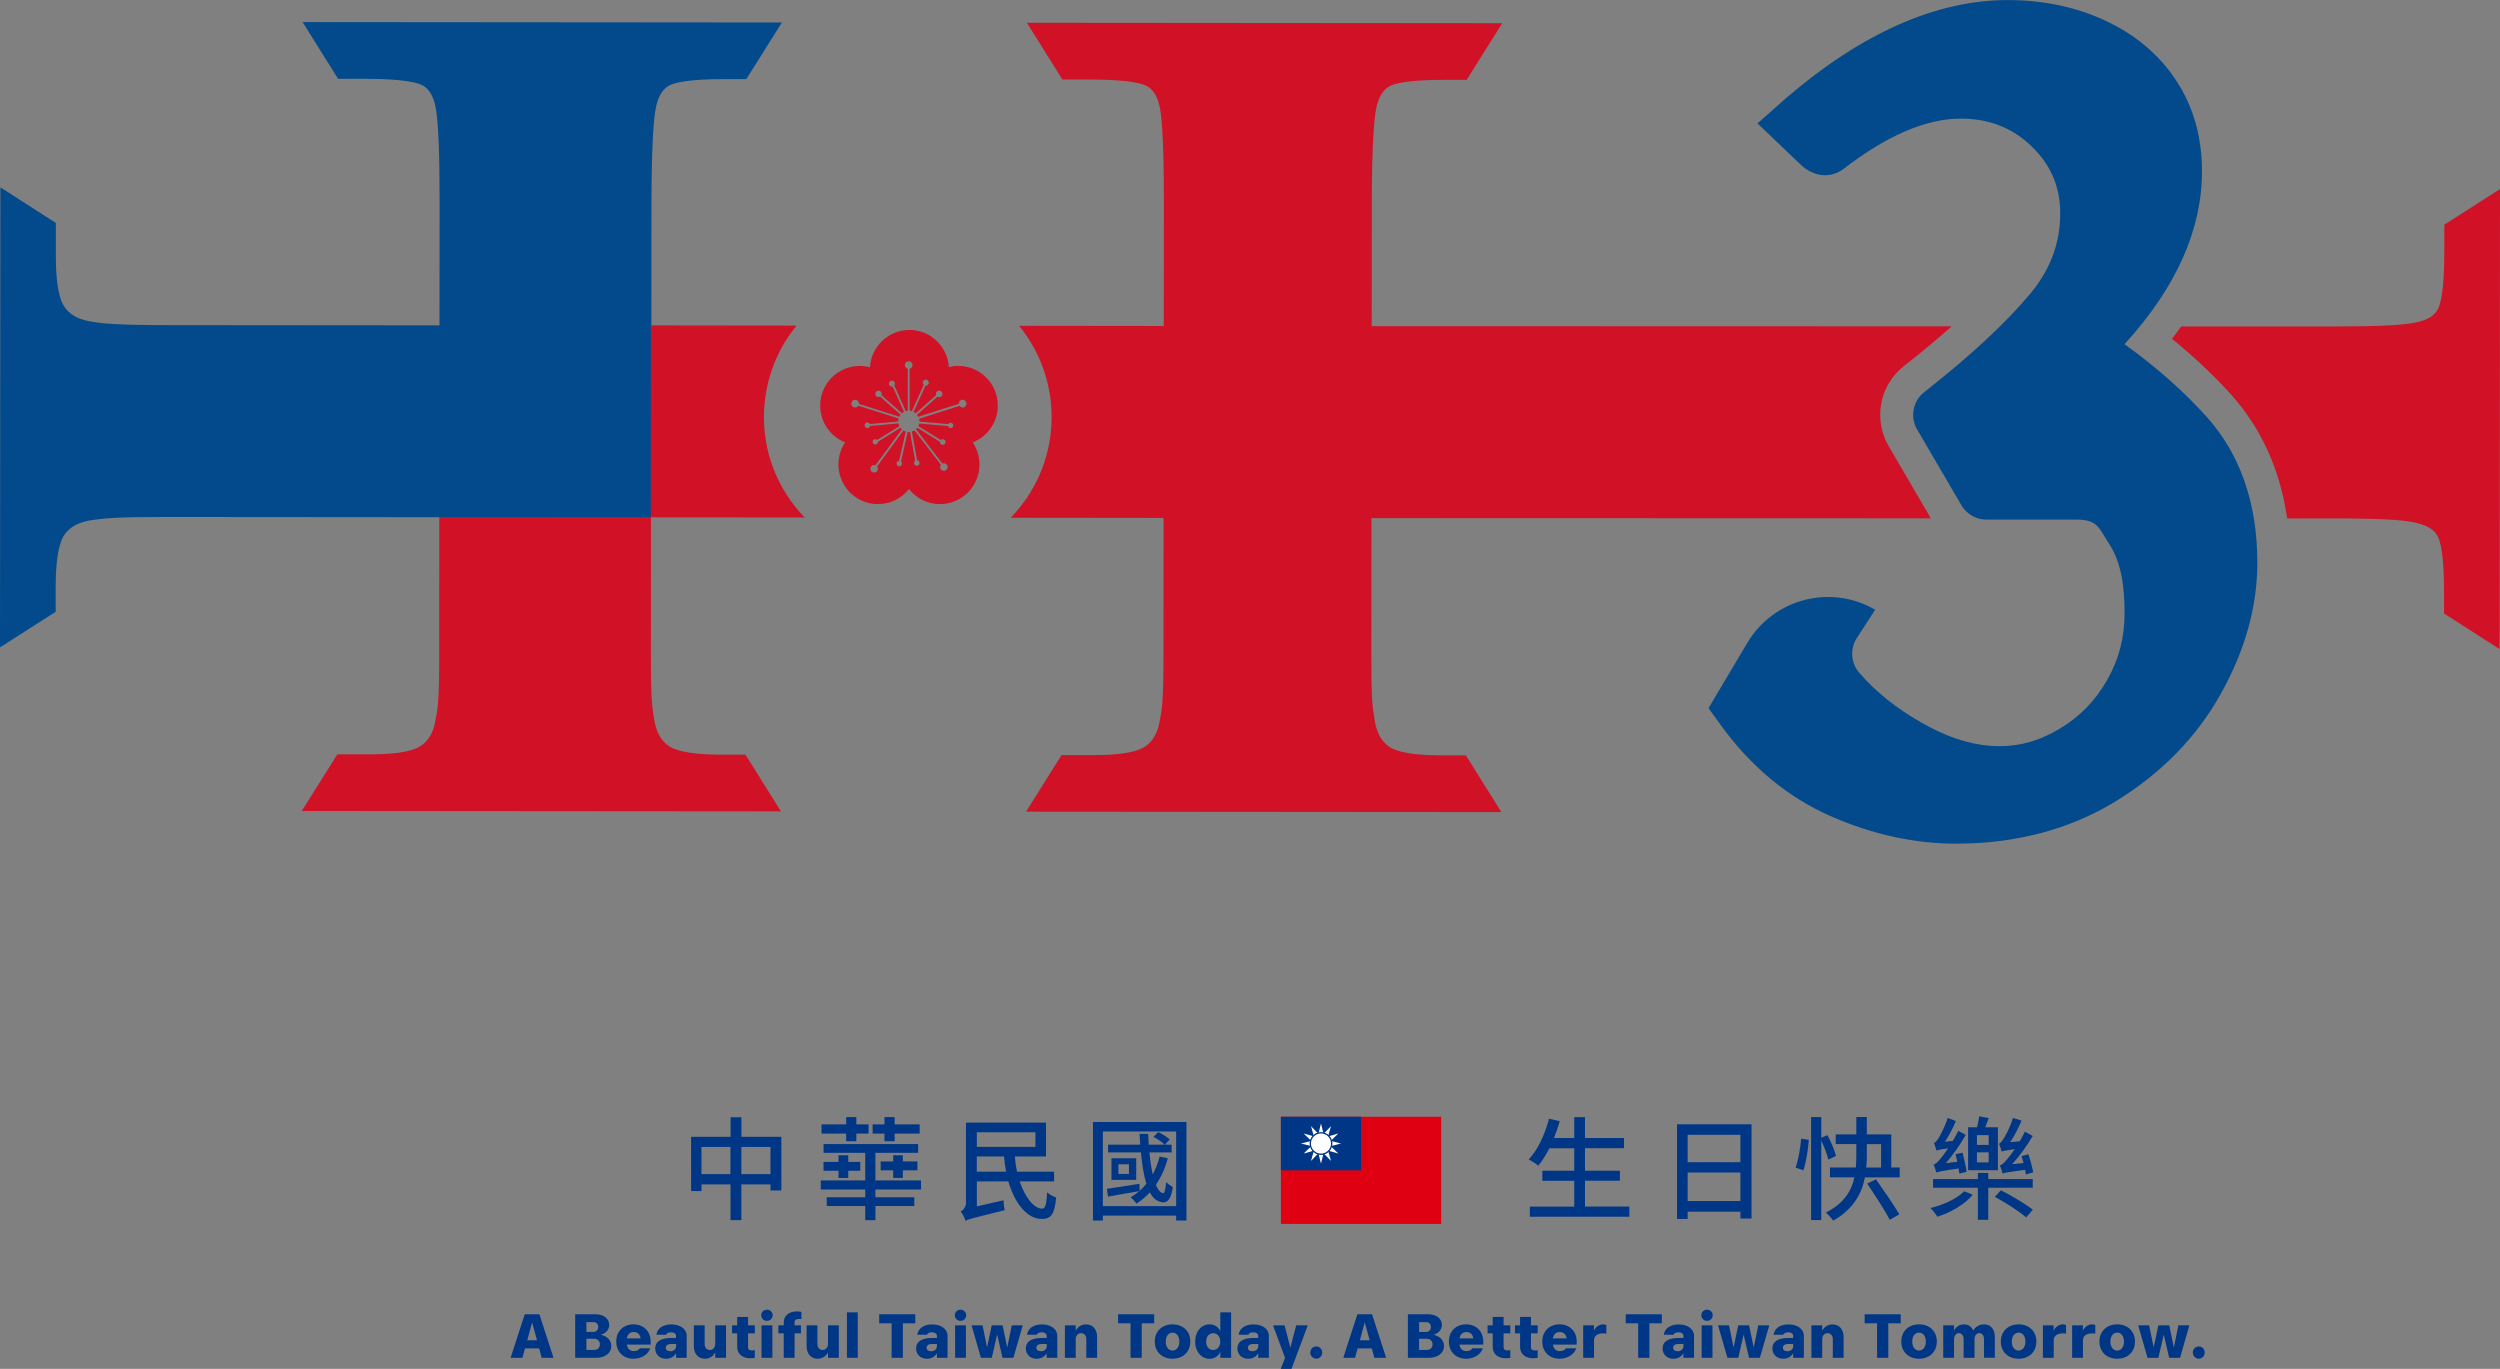 <svg width="652" height="357" viewBox="0 0 652 357" fill="none" xmlns="http://www.w3.org/2000/svg">
<rect x="0" y="0" width="652" height="357" fill="#808080" stroke="none"/>
<g clip-path="url(#clip0_1_14527)">
<path d="M136.885 342.762H140.675L144.358 354.113H141.281L140.614 351.666H136.915L136.248 354.113H133.171L136.855 342.762H136.885ZM140.053 349.539L138.78 344.859L137.506 349.539H140.053Z" fill="#003686"/>
<path d="M150.013 342.762H155.303C157.425 342.762 158.881 343.886 158.881 345.528C158.881 346.774 158.032 347.716 156.698 348.111C158.365 348.46 159.426 349.569 159.426 351.043C159.426 352.867 157.819 354.113 155.485 354.113H150.013V342.762ZM154.742 347.366C155.5 347.366 156.016 346.849 156.016 346.09C156.016 345.33 155.53 344.813 154.818 344.813H152.938V347.366H154.742ZM155 352.062C155.864 352.062 156.455 351.469 156.455 350.603C156.455 349.737 155.834 349.144 154.939 349.144H152.938V352.062H155Z" fill="#003686"/>
<path d="M160.715 349.873C160.715 347.214 162.549 345.391 165.202 345.391C167.855 345.391 169.689 347.214 169.689 349.873V350.664H163.474C163.656 351.818 164.323 352.365 165.308 352.365C166.02 352.365 166.642 352.077 166.854 351.636H169.568C169.052 353.247 167.279 354.356 165.202 354.356C162.549 354.356 160.715 352.533 160.715 349.873ZM167.082 349.053C166.884 347.928 166.233 347.397 165.278 347.397C164.323 347.397 163.671 347.928 163.474 349.053H167.082Z" fill="#003686"/>
<path d="M174.979 347.473C174.252 347.473 173.842 347.761 173.736 348.096H171.19C171.417 346.546 172.766 345.406 175.101 345.406C177.435 345.406 179.087 346.622 179.087 348.399V354.113H176.313V352.928C175.798 353.824 174.873 354.356 173.706 354.356C172.054 354.356 170.886 353.262 170.886 351.682C170.886 349.782 172.539 348.946 174.964 348.946H176.313V348.384C176.313 347.837 175.798 347.457 174.979 347.457V347.473ZM174.782 352.411C175.661 352.411 176.328 351.879 176.328 351.089V350.512H174.979C174.176 350.512 173.63 350.891 173.63 351.484C173.63 352.031 174.07 352.396 174.797 352.396L174.782 352.411Z" fill="#003686"/>
<path d="M180.952 351.074V345.649H183.771V350.572C183.771 351.454 184.347 352.077 185.136 352.077C185.969 352.077 186.53 351.408 186.53 350.451V345.649H189.35V354.113H186.53V352.7C186.015 353.733 185.014 354.356 183.817 354.356C182.043 354.356 180.952 353.004 180.952 351.074Z" fill="#003686"/>
<path d="M192.26 351.363V347.731H190.926V345.649H192.26V343.461H195.095V345.649H196.854V347.731H195.095V351.363C195.095 351.94 195.429 352.198 196.247 352.198C196.323 352.198 196.459 352.198 196.854 352.138V354.113C196.444 354.204 195.974 354.234 195.641 354.234C193.61 354.234 192.276 353.064 192.276 351.363H192.26Z" fill="#003686"/>
<path d="M200.022 341.562C200.856 341.562 201.507 342.2 201.507 343.02C201.507 343.841 200.856 344.479 200.022 344.479C199.188 344.479 198.536 343.841 198.536 343.02C198.536 342.2 199.188 341.562 200.022 341.562ZM198.612 345.649H201.432V354.113H198.612V345.649Z" fill="#003686"/>
<path d="M207.798 342.017C208.162 342.017 208.587 342.048 208.996 342.139V344.023C208.799 343.978 208.571 343.962 208.42 343.962C207.556 343.962 207.222 344.312 207.222 344.889V345.649H208.89V347.731H207.222V354.113H204.403V347.731H202.993V345.649H204.403V344.889C204.403 343.187 205.706 342.017 207.783 342.017H207.798Z" fill="#003686"/>
<path d="M210.36 351.074V345.649H213.18V350.572C213.18 351.454 213.756 352.077 214.544 352.077C215.378 352.077 215.939 351.408 215.939 350.451V345.649H218.758V354.113H215.939V352.7C215.423 353.733 214.423 354.356 213.225 354.356C211.452 354.356 210.36 353.004 210.36 351.074Z" fill="#003686"/>
<path d="M220.88 342.26H223.7V354.113H220.88V342.26Z" fill="#003686"/>
<path d="M232.538 345.117H229.294V342.762H238.707V345.117H235.463V354.113H232.538V345.117Z" fill="#003686"/>
<path d="M243.013 347.473C242.285 347.473 241.876 347.761 241.77 348.096H239.223C239.45 346.546 240.799 345.406 243.134 345.406C245.468 345.406 247.121 346.622 247.121 348.399V354.113H244.347V352.928C243.831 353.824 242.906 354.356 241.739 354.356C240.087 354.356 238.92 353.262 238.92 351.682C238.92 349.782 240.572 348.946 242.997 348.946H244.347V348.384C244.347 347.837 243.831 347.457 243.013 347.457V347.473ZM242.8 352.411C243.68 352.411 244.347 351.879 244.347 351.089V350.512H242.997C242.194 350.512 241.648 350.891 241.648 351.484C241.648 352.031 242.088 352.396 242.815 352.396L242.8 352.411Z" fill="#003686"/>
<path d="M250.501 341.562C251.335 341.562 251.987 342.2 251.987 343.02C251.987 343.841 251.335 344.479 250.501 344.479C249.667 344.479 249.015 343.841 249.015 343.02C249.015 342.2 249.667 341.562 250.501 341.562ZM249.091 345.649H251.911V354.113H249.091V345.649Z" fill="#003686"/>
<path d="M253.381 345.649H256.246L257.429 351.408L258.641 345.649H261.476L262.689 351.439L263.871 345.649H266.736L264.296 354.113H261.461L260.051 348.05L258.657 354.113H255.822L253.381 345.649Z" fill="#003686"/>
<path d="M271.633 347.473C270.905 347.473 270.496 347.761 270.39 348.096H267.843C268.07 346.546 269.419 345.406 271.754 345.406C274.088 345.406 275.741 346.622 275.741 348.399V354.113H272.967V352.928C272.451 353.824 271.526 354.356 270.359 354.356C268.707 354.356 267.54 353.262 267.54 351.682C267.54 349.782 269.192 348.946 271.617 348.946H272.967V348.384C272.967 347.837 272.451 347.457 271.633 347.457V347.473ZM271.436 352.411C272.315 352.411 272.982 351.879 272.982 351.089V350.512H271.633C270.829 350.512 270.283 350.891 270.283 351.484C270.283 352.031 270.723 352.396 271.451 352.396L271.436 352.411Z" fill="#003686"/>
<path d="M281.941 347.685C281.107 347.685 280.546 348.354 280.546 349.311V354.113H277.726V345.649H280.546V347.062C281.061 346.029 282.062 345.406 283.259 345.406C285.033 345.406 286.124 346.758 286.124 348.688V354.113H283.305V349.19C283.305 348.308 282.729 347.685 281.941 347.685Z" fill="#003686"/>
<path d="M294.841 345.117H291.597V342.762H301.01V345.117H297.766V354.113H294.841V345.117Z" fill="#003686"/>
<path d="M301.162 349.873C301.162 347.214 303.057 345.391 305.801 345.391C308.544 345.391 310.439 347.214 310.439 349.873C310.439 352.533 308.544 354.356 305.801 354.356C303.057 354.356 301.162 352.533 301.162 349.873ZM305.801 352.229C306.847 352.229 307.574 351.271 307.574 349.889C307.574 348.506 306.862 347.548 305.801 347.548C304.74 347.548 304.027 348.506 304.027 349.889C304.027 351.271 304.74 352.229 305.801 352.229Z" fill="#003686"/>
<path d="M311.698 349.873C311.698 347.214 313.35 345.391 315.472 345.391C316.745 345.391 317.7 346.044 318.261 347.153V342.26H321.081V354.113H318.261V352.609C317.7 353.703 316.745 354.371 315.472 354.371C313.35 354.371 311.698 352.548 311.698 349.889V349.873ZM316.397 352.077C317.488 352.077 318.246 351.18 318.246 349.889C318.246 348.597 317.488 347.7 316.397 347.7C315.305 347.7 314.563 348.597 314.563 349.889C314.563 351.18 315.305 352.077 316.397 352.077Z" fill="#003686"/>
<path d="M326.811 347.473C326.083 347.473 325.674 347.761 325.568 348.096H323.021C323.249 346.546 324.598 345.406 326.932 345.406C329.267 345.406 330.919 346.622 330.919 348.399V354.113H328.145V352.928C327.63 353.824 326.705 354.356 325.538 354.356C323.885 354.356 322.718 353.262 322.718 351.682C322.718 349.782 324.37 348.946 326.796 348.946H328.145V348.384C328.145 347.837 327.63 347.457 326.811 347.457V347.473ZM326.599 352.411C327.478 352.411 328.145 351.879 328.145 351.089V350.512H326.796C325.992 350.512 325.447 350.891 325.447 351.484C325.447 352.031 325.886 352.396 326.614 352.396L326.599 352.411Z" fill="#003686"/>
<path d="M335.148 354.128L331.995 345.649H335.012L336.528 351.484L338.044 345.649H341.06L336.831 357H334.011L335.148 354.128Z" fill="#003686"/>
<path d="M341.727 352.745C341.727 351.849 342.409 351.15 343.289 351.15C344.168 351.15 344.835 351.849 344.835 352.745C344.835 353.642 344.168 354.341 343.289 354.341C342.409 354.341 341.727 353.642 341.727 352.745Z" fill="#003686"/>
<path d="M354.036 342.762H357.826L361.51 354.113H358.432L357.765 351.666H354.067L353.4 354.113H350.322L354.006 342.762H354.036ZM357.205 349.539L355.931 344.859L354.658 349.539H357.205Z" fill="#003686"/>
<path d="M367.179 342.762H372.47C374.592 342.762 376.047 343.886 376.047 345.528C376.047 346.774 375.198 347.716 373.864 348.111C375.532 348.46 376.593 349.569 376.593 351.043C376.593 352.867 374.986 354.113 372.652 354.113H367.179V342.762ZM371.909 347.366C372.667 347.366 373.182 346.849 373.182 346.09C373.182 345.33 372.697 344.813 371.985 344.813H370.105V347.366H371.909ZM372.151 352.062C373.015 352.062 373.607 351.469 373.607 350.603C373.607 349.737 372.985 349.144 372.091 349.144H370.09V352.062H372.151Z" fill="#003686"/>
<path d="M377.866 349.873C377.866 347.214 379.7 345.391 382.353 345.391C385.006 345.391 386.84 347.214 386.84 349.873V350.664H380.625C380.807 351.818 381.474 352.365 382.459 352.365C383.172 352.365 383.793 352.077 384.006 351.636H386.719C386.204 353.247 384.43 354.356 382.353 354.356C379.7 354.356 377.866 352.533 377.866 349.873ZM384.248 349.053C384.051 347.928 383.399 347.397 382.444 347.397C381.489 347.397 380.837 347.928 380.64 349.053H384.248Z" fill="#003686"/>
<path d="M389.296 351.363V347.731H387.962V345.649H389.296V343.461H392.131V345.649H393.889V347.731H392.131V351.363C392.131 351.94 392.464 352.198 393.283 352.198C393.359 352.198 393.495 352.198 393.889 352.138V354.113C393.48 354.204 393.01 354.234 392.676 354.234C390.645 354.234 389.311 353.064 389.311 351.363H389.296Z" fill="#003686"/>
<path d="M396.436 351.363V347.731H395.102V345.649H396.436V343.461H399.271V345.649H401.029V347.731H399.271V351.363C399.271 351.94 399.604 352.198 400.423 352.198C400.498 352.198 400.635 352.198 401.029 352.138V354.113C400.62 354.204 400.15 354.234 399.816 354.234C397.785 354.234 396.451 353.064 396.451 351.363H396.436Z" fill="#003686"/>
<path d="M402.227 349.873C402.227 347.214 404.061 345.391 406.714 345.391C409.366 345.391 411.201 347.214 411.201 349.873V350.664H404.985C405.167 351.818 405.834 352.365 406.82 352.365C407.532 352.365 408.154 352.077 408.366 351.636H411.079C410.564 353.247 408.79 354.356 406.714 354.356C404.061 354.356 402.227 352.533 402.227 349.873ZM408.593 349.053C408.396 347.928 407.744 347.397 406.789 347.397C405.834 347.397 405.183 347.928 404.985 349.053H408.593Z" fill="#003686"/>
<path d="M412.883 345.649H415.703V347.077C416.097 346.044 417.173 345.391 418.052 345.391C418.325 345.391 418.659 345.452 418.932 345.558V347.822C418.644 347.761 418.295 347.746 418.052 347.746C416.597 347.746 415.718 348.46 415.718 349.509V354.113H412.898V345.649H412.883Z" fill="#003686"/>
<path d="M427.239 345.117H423.995V342.762H433.408V345.117H430.164V354.113H427.239V345.117Z" fill="#003686"/>
<path d="M437.698 347.473C436.971 347.473 436.562 347.761 436.455 348.096H433.909C434.136 346.546 435.485 345.406 437.82 345.406C440.154 345.406 441.807 346.622 441.807 348.399V354.113H439.032V352.928C438.517 353.824 437.592 354.356 436.425 354.356C434.773 354.356 433.606 353.262 433.606 351.682C433.606 349.782 435.258 348.946 437.683 348.946H439.032V348.384C439.032 347.837 438.517 347.457 437.698 347.457V347.473ZM437.501 352.411C438.381 352.411 439.048 351.879 439.048 351.089V350.512H437.698C436.895 350.512 436.349 350.891 436.349 351.484C436.349 352.031 436.789 352.396 437.517 352.396L437.501 352.411Z" fill="#003686"/>
<path d="M445.187 341.562C446.021 341.562 446.673 342.2 446.673 343.02C446.673 343.841 446.021 344.479 445.187 344.479C444.353 344.479 443.701 343.841 443.701 343.02C443.701 342.2 444.353 341.562 445.187 341.562ZM443.792 345.649H446.612V354.113H443.792V345.649Z" fill="#003686"/>
<path d="M448.067 345.649H450.932L452.115 351.408L453.327 345.649H456.162L457.375 351.439L458.557 345.649H461.422L458.982 354.113H456.147L454.737 348.05L453.342 354.113H450.508L448.067 345.649Z" fill="#003686"/>
<path d="M466.334 347.473C465.606 347.473 465.197 347.761 465.091 348.096H462.544C462.771 346.546 464.12 345.406 466.455 345.406C468.789 345.406 470.442 346.622 470.442 348.399V354.113H467.668V352.928C467.152 353.824 466.228 354.356 465.06 354.356C463.408 354.356 462.241 353.262 462.241 351.682C462.241 349.782 463.893 348.946 466.318 348.946H467.668V348.384C467.668 347.837 467.152 347.457 466.334 347.457V347.473ZM466.121 352.411C467.001 352.411 467.668 351.879 467.668 351.089V350.512H466.318C465.515 350.512 464.969 350.891 464.969 351.484C464.969 352.031 465.409 352.396 466.137 352.396L466.121 352.411Z" fill="#003686"/>
<path d="M476.627 347.685C475.793 347.685 475.232 348.354 475.232 349.311V354.113H472.412V345.649H475.232V347.062C475.747 346.029 476.748 345.406 477.945 345.406C479.719 345.406 480.81 346.758 480.81 348.688V354.113H477.991V349.19C477.991 348.308 477.415 347.685 476.627 347.685Z" fill="#003686"/>
<path d="M489.542 345.117H486.298V342.762H495.712V345.117H492.468V354.113H489.542V345.117Z" fill="#003686"/>
<path d="M495.848 349.873C495.848 347.214 497.743 345.391 500.487 345.391C503.23 345.391 505.125 347.214 505.125 349.873C505.125 352.533 503.23 354.356 500.487 354.356C497.743 354.356 495.848 352.533 495.848 349.873ZM500.487 352.229C501.533 352.229 502.26 351.271 502.26 349.889C502.26 348.506 501.548 347.548 500.487 347.548C499.426 347.548 498.713 348.506 498.713 349.889C498.713 351.271 499.426 352.229 500.487 352.229Z" fill="#003686"/>
<path d="M516.206 347.685C515.448 347.685 514.948 348.354 514.948 349.311V354.113H512.113V349.19C512.113 348.308 511.598 347.685 510.87 347.685C510.143 347.685 509.612 348.354 509.612 349.311V354.113H506.793V345.649H509.612V347.047C510.097 346.014 511.052 345.391 512.204 345.391C513.357 345.391 514.205 346.014 514.63 347.017C515.16 346.029 516.222 345.391 517.465 345.391C519.329 345.391 520.254 346.834 520.254 348.673V354.098H517.419V349.174C517.419 348.293 516.904 347.67 516.191 347.67L516.206 347.685Z" fill="#003686"/>
<path d="M521.815 349.873C521.815 347.214 523.71 345.391 526.454 345.391C529.198 345.391 531.092 347.214 531.092 349.873C531.092 352.533 529.198 354.356 526.454 354.356C523.71 354.356 521.815 352.533 521.815 349.873ZM526.454 352.229C527.5 352.229 528.227 351.271 528.227 349.889C528.227 348.506 527.515 347.548 526.454 347.548C525.393 347.548 524.68 348.506 524.68 349.889C524.68 351.271 525.393 352.229 526.454 352.229Z" fill="#003686"/>
<path d="M532.775 345.649H535.595V347.077C535.989 346.044 537.065 345.391 537.944 345.391C538.217 345.391 538.551 345.452 538.824 345.558V347.822C538.536 347.761 538.187 347.746 537.944 347.746C536.489 347.746 535.61 348.46 535.61 349.509V354.113H532.79V345.649H532.775Z" fill="#003686"/>
<path d="M540.4 345.649H543.22V347.077C543.614 346.044 544.69 345.391 545.569 345.391C545.842 345.391 546.176 345.452 546.448 345.558V347.822C546.16 347.761 545.812 347.746 545.569 347.746C544.114 347.746 543.235 348.46 543.235 349.509V354.113H540.415V345.649H540.4Z" fill="#003686"/>
<path d="M547.525 349.873C547.525 347.214 549.42 345.391 552.163 345.391C554.907 345.391 556.802 347.214 556.802 349.873C556.802 352.533 554.907 354.356 552.163 354.356C549.42 354.356 547.525 352.533 547.525 349.873ZM552.163 352.229C553.209 352.229 553.937 351.271 553.937 349.889C553.937 348.506 553.225 347.548 552.163 347.548C551.102 347.548 550.39 348.506 550.39 349.889C550.39 351.271 551.102 352.229 552.163 352.229Z" fill="#003686"/>
<path d="M557.636 345.649H560.501L561.683 351.408L562.896 345.649H565.731L566.943 351.439L568.126 345.649H570.991L568.55 354.113H565.715L564.306 348.05L562.911 354.113H560.076L557.636 345.649Z" fill="#003686"/>
<path d="M571.885 352.745C571.885 351.849 572.567 351.15 573.446 351.15C574.326 351.15 574.993 351.849 574.993 352.745C574.993 353.642 574.326 354.341 573.446 354.341C572.567 354.341 571.885 353.642 571.885 352.745Z" fill="#003686"/>
<path d="M203.781 296.462V310.472H200.947V308.892H193.352V318.206H190.517V308.892H182.953V310.624H180.239V296.477H190.532V291.387H193.367V296.477H203.796L203.781 296.462ZM190.502 306.217V299.121H182.938V306.217H190.502ZM200.947 306.217V299.121H193.352V306.217H200.947Z" fill="#003686"/>
<path d="M228.308 310.229V312.25H238.45V314.529H228.308V318.221H225.656V314.529H215.605V312.25H225.656V310.229H214.059V307.858H225.656V300.656H214.787V298.376H239.45V300.656H228.308V307.858H240.208V310.229H228.308ZM220.683 295.641H214.256V293.24H220.683V291.341H223.336V293.24H226.52V295.641H223.336V297.632H220.683V295.641ZM221.229 301.294V303.026H224.352V305.336H221.229V307.205H218.682V305.336H214.771V303.026H218.682V301.294H221.229ZM230.673 295.641H227.581V293.24H230.673V291.341H233.326V293.24H239.844V295.641H233.326V297.632H230.673V295.641ZM232.947 307.205V305.214H229.673V302.904H232.947V301.294H235.463V302.904H239.268V305.214H235.463V307.205H232.947Z" fill="#003686"/>
<path d="M265.933 308.116C267.358 312.341 269.677 315.243 271.83 315.213C272.618 315.213 272.936 313.982 273.088 310.988C273.709 311.551 274.725 312.067 275.453 312.31C275.043 316.823 273.997 317.902 271.708 317.902C267.873 317.902 264.629 313.83 262.977 308.116H254.761V314.62L261.719 313.04C261.719 313.8 261.87 315 262.007 315.623C253.821 317.644 252.593 317.933 251.805 318.404C251.608 317.674 251.016 316.504 250.547 315.942C251.168 315.623 251.926 314.894 251.926 313.663V292.769H272.8V301.613H264.675C264.766 302.965 264.963 304.333 265.235 305.564H274.907V308.116H265.933ZM254.761 295.292V299.106H270.041V295.292H254.761ZM262.386 305.564C262.128 304.302 261.946 302.95 261.855 301.613H254.746V305.564H262.37H262.386Z" fill="#003686"/>
<path d="M309.424 292.617V318.313H306.741V317.021H287.625V318.313H285.048V292.617H309.424ZM306.741 314.559V295.079H287.625V314.559H306.741ZM304.573 302.054C303.876 304.713 302.784 307.038 301.45 308.998C301.95 310.259 302.587 311.049 303.345 311.201C303.694 311.323 303.951 310.122 304.133 308.299C304.573 308.739 305.391 309.317 305.861 309.59C305.452 312.933 304.224 314.073 302.526 313.404C301.45 313.116 300.571 312.265 299.874 310.973C298.858 312.082 297.676 313.085 296.402 313.906C296.114 313.496 295.326 312.614 294.886 312.234C295.675 311.763 296.433 311.232 297.13 310.654C294.265 311.125 291.309 311.672 288.974 312.082L288.686 310.031C290.824 309.742 294.007 309.241 297.16 308.739L297.221 310.563C297.857 310.001 298.449 309.393 298.979 308.724C298.282 306.491 297.842 303.649 297.554 300.549H288.989V298.528H297.372C297.312 297.586 297.251 296.659 297.19 295.717H299.434C299.464 296.659 299.525 297.616 299.586 298.528H303.709C303.118 297.86 301.875 297.039 300.813 296.507L302.072 295.246C303.118 295.747 304.406 296.538 305.058 297.176L303.769 298.528H305.558V300.549H299.767C299.965 302.661 300.268 304.652 300.616 306.293C301.405 304.88 301.996 303.33 302.435 301.628L304.603 302.069L304.573 302.054ZM296.326 302.084V307.706H289.869V302.084H296.326ZM294.432 303.634H291.688V306.156H294.432V303.634Z" fill="#003686"/>
<path fill-rule="evenodd" clip-rule="evenodd" d="M334.057 319.194H375.865V291.25H334.057V319.194Z" fill="#DF0011"/>
<path fill-rule="evenodd" clip-rule="evenodd" d="M334.057 305.214H354.961V291.25H334.057V305.214Z" fill="#003686"/>
<path fill-rule="evenodd" clip-rule="evenodd" d="M344.517 292.997L345.184 295.702L347.124 293.696L346.366 296.37L349.034 295.611L347.033 297.556L349.731 298.224L347.033 298.908L349.034 300.853L346.366 300.078L347.124 302.768L345.184 300.762L344.517 303.467L343.834 300.762L341.909 302.768L342.667 300.078L339.984 300.853L341.985 298.908L339.287 298.224L341.985 297.556L339.984 295.611L342.667 296.37L341.909 293.696L343.834 295.702L344.517 292.997Z" fill="white"/>
<path fill-rule="evenodd" clip-rule="evenodd" d="M344.517 301.203H344.668L344.82 301.187L344.971 301.172L345.108 301.142L345.259 301.111L345.396 301.066L345.532 301.02L345.669 300.959L345.79 300.914L345.926 300.838L346.048 300.777L346.169 300.686L346.29 300.61L346.396 300.519L346.502 300.428L346.608 300.321L346.699 300.23L346.806 300.124L346.881 300.002L346.972 299.881L347.048 299.774L347.124 299.653L347.185 299.516L347.245 299.379L347.291 299.258L347.336 299.106L347.382 298.969L347.412 298.832L347.442 298.68L347.457 298.528L347.473 298.391V298.224V298.072L347.457 297.92L347.442 297.784L347.412 297.632L347.382 297.495L347.336 297.343L347.291 297.206L347.245 297.069L347.185 296.948L347.124 296.811L347.048 296.69L346.972 296.568L346.881 296.446L346.806 296.34L346.699 296.234L346.608 296.127L346.502 296.036L346.396 295.945L346.29 295.854L346.169 295.763L346.048 295.687L345.926 295.626L345.79 295.55L345.669 295.489L345.532 295.444L345.396 295.398L345.259 295.352L345.108 295.322L344.971 295.292L344.82 295.276L344.668 295.261H344.517H344.365L344.213 295.276L344.062 295.292L343.91 295.322L343.774 295.352L343.637 295.398L343.501 295.444L343.364 295.489L343.228 295.55L343.107 295.626L342.986 295.687L342.864 295.763L342.743 295.854L342.637 295.945L342.531 296.036L342.425 296.127L342.319 296.234L342.228 296.34L342.137 296.446L342.061 296.568L341.985 296.69L341.909 296.811L341.849 296.948L341.788 297.069L341.727 297.206L341.682 297.343L341.652 297.495L341.606 297.632L341.591 297.784L341.561 297.92V298.072L341.545 298.224L341.561 298.391V298.528L341.591 298.68L341.606 298.832L341.652 298.969L341.682 299.106L341.727 299.258L341.788 299.379L341.849 299.516L341.909 299.653L341.985 299.774L342.061 299.881L342.137 300.002L342.228 300.124L342.319 300.23L342.425 300.321L342.531 300.428L342.637 300.519L342.743 300.61L342.864 300.686L342.986 300.777L343.107 300.838L343.228 300.914L343.364 300.959L343.501 301.02L343.637 301.066L343.774 301.111L343.91 301.142L344.062 301.172L344.213 301.187L344.365 301.203H344.517Z" fill="#003686"/>
<path fill-rule="evenodd" clip-rule="evenodd" d="M344.517 300.853L344.653 300.838H344.774L344.911 300.823L345.032 300.792L345.168 300.762L345.29 300.732L345.411 300.686L345.532 300.64L345.638 300.595L345.76 300.534L345.866 300.473L345.972 300.397L346.078 300.321L346.169 300.245L346.275 300.169L346.366 300.078L346.442 299.987L346.533 299.896L346.608 299.789L346.684 299.698L346.745 299.592L346.806 299.47L346.866 299.364L346.927 299.242L346.972 299.121L347.003 299.014L347.048 298.878L347.078 298.756L347.094 298.635L347.109 298.498L347.124 298.361V298.224V298.088L347.109 297.966L347.094 297.829L347.078 297.708L347.048 297.571L347.003 297.449L346.972 297.328L346.927 297.206L346.866 297.1L346.806 296.978L346.745 296.872L346.684 296.766L346.608 296.659L346.533 296.568L346.442 296.462L346.366 296.37L346.275 296.294L346.169 296.203L346.078 296.127L345.972 296.051L345.866 295.991L345.76 295.93L345.638 295.869L345.532 295.823L345.411 295.763L345.29 295.732L345.168 295.687L345.032 295.656L344.911 295.641L344.774 295.626L344.653 295.611H344.517H344.38L344.244 295.626L344.122 295.641L343.986 295.656L343.865 295.687L343.743 295.732L343.622 295.763L343.501 295.823L343.38 295.869L343.274 295.93L343.167 295.991L343.061 296.051L342.955 296.127L342.849 296.203L342.758 296.294L342.667 296.37L342.576 296.462L342.5 296.568L342.425 296.659L342.349 296.766L342.273 296.872L342.212 296.978L342.152 297.1L342.106 297.206L342.061 297.328L342.015 297.449L341.985 297.571L341.955 297.708L341.924 297.829L341.909 297.966V298.088L341.894 298.224L341.909 298.361V298.498L341.924 298.635L341.955 298.756L341.985 298.878L342.015 299.014L342.061 299.121L342.106 299.242L342.152 299.364L342.212 299.47L342.273 299.592L342.349 299.698L342.425 299.789L342.5 299.896L342.576 299.987L342.667 300.078L342.758 300.169L342.849 300.245L342.955 300.321L343.061 300.397L343.167 300.473L343.274 300.534L343.38 300.595L343.501 300.64L343.622 300.686L343.743 300.732L343.865 300.762L343.986 300.792L344.122 300.823L344.244 300.838H344.38L344.517 300.853Z" fill="white"/>
<path d="M424.935 314.681V317.325H398.983V314.681H410.564V307.949H402.242V305.336H410.564V299.47H404.076C403.166 301.233 402.211 302.783 401.181 304.014C400.62 303.543 399.422 302.753 398.695 302.373C401.059 299.881 402.909 295.869 403.985 291.766L406.789 292.404C406.35 293.894 405.819 295.398 405.274 296.796H410.564V291.341H413.368V296.796H423.54V299.455H413.368V305.321H422.464V307.934H413.368V314.666H424.95L424.935 314.681Z" fill="#003686"/>
<path d="M456.799 293.21V317.796H453.903V316.003H440.139V317.902H437.365V293.21H456.799ZM440.139 295.96V303.102H453.903V295.96H440.139ZM453.903 313.237V305.792H440.139V313.237H453.903Z" fill="#003686"/>
<path d="M468.289 304.515C469.017 302.555 469.547 299.334 469.744 296.978L471.73 297.267C471.579 299.668 471.063 303.072 470.32 305.214L468.274 304.515H468.289ZM476.824 302.403C476.536 301.111 475.778 299.121 474.989 297.449V318.191H472.337V291.326H474.989V296.72L476.596 296.051C477.506 297.753 478.491 300.033 478.825 301.446L476.839 302.418L476.824 302.403ZM495.439 304.485V307.068H486.374C485.555 311.232 483.387 315.365 478.097 318.343C477.718 317.781 476.808 316.732 476.172 316.231C480.992 313.83 482.887 310.487 483.63 307.053H477.263V304.47H484.009C484.1 303.36 484.13 302.236 484.13 301.218V298.376H478.749V295.854H484.13V291.31H486.874V295.854H493.241V304.47H495.439V304.485ZM486.874 301.233C486.874 302.281 486.844 303.376 486.722 304.485H490.588V298.391H486.874V301.233ZM489.239 307.554C491.255 310.426 493.968 314.347 495.348 316.702L492.862 318.115C491.634 315.745 488.981 311.703 486.965 308.679L489.239 307.569V307.554Z" fill="#003686"/>
<path d="M514.509 311.581C512.402 314.103 508.688 316.261 505.247 317.325C504.837 316.626 504.049 315.562 503.427 315.046C506.762 314.316 510.355 312.614 512.25 310.685L514.493 311.596L514.509 311.581ZM518.541 307.509H530.137V309.758H518.541V318.13H515.827V309.758H504.14V307.509H515.827V305.898H518.541V307.509ZM510.992 306.065C510.961 305.685 510.871 305.245 510.81 304.743C506.247 305.381 505.489 305.594 504.989 305.792C504.898 305.351 504.549 304.272 504.292 303.71C504.852 303.588 505.398 303.011 506.111 302.16C506.459 301.75 507.217 300.747 508.066 299.501C505.929 299.759 505.413 299.911 505.05 300.093C504.928 299.653 504.58 298.604 504.383 298.072C504.731 297.981 505.14 297.51 505.55 296.872C505.929 296.279 507.278 293.848 507.945 291.569L510.082 292.359C509.324 294.198 508.293 296.203 507.248 297.753L509.294 297.571C509.825 296.69 510.294 295.778 510.719 294.912L512.674 295.991C511.189 298.574 509.339 301.203 507.475 303.345L510.461 302.996C510.31 302.327 510.143 301.613 510.022 301.005L511.841 300.625C512.25 302.205 512.72 304.226 512.887 305.609L510.992 306.08V306.065ZM521.057 305.184H513.281V293.985H515.615C515.843 293.043 516.085 291.933 516.176 291.143L518.662 291.584C518.344 292.404 518.025 293.255 517.753 293.985H521.057V305.184ZM518.647 296.051H515.585V298.604H518.647V296.051ZM518.647 300.534H515.585V303.148H518.647V300.534ZM521.846 310.426C524.62 311.839 528.273 313.997 530.153 315.501L528.425 317.492C526.666 315.973 523.073 313.648 520.239 312.128L521.846 310.426ZM528.364 306.323C528.303 305.944 528.212 305.564 528.136 305.093C523.574 305.685 522.785 305.852 522.285 306.065C522.164 305.624 521.846 304.515 521.588 303.923C522.149 303.801 522.694 303.224 523.407 302.403C523.786 301.962 524.574 300.975 525.453 299.683C522.998 300.033 522.406 300.185 522.027 300.321C521.937 299.881 521.588 298.802 521.33 298.27C521.739 298.148 522.088 297.677 522.497 297.039C522.937 296.401 524.286 293.939 524.983 291.554L527.212 292.253C526.424 294.182 525.347 296.264 524.256 297.875L526.742 297.647C527.242 296.826 527.682 295.975 528.091 295.155L530.137 296.264C528.591 298.878 526.696 301.507 524.756 303.619L527.742 303.33C527.591 302.692 527.394 302.069 527.212 301.507L529.001 301.035C529.501 302.494 530.016 304.47 530.259 305.746L528.394 306.308L528.364 306.323Z" fill="#003686"/>
<path d="M114.556 169.808C114.556 183.378 114.177 184.7 113.495 188.271C112.919 191.203 111.676 193.27 109.675 194.577C108.174 195.564 104.733 196.734 96.85 196.734H87.982L78.705 211.504L203.675 211.611L194.413 196.81H187.501C178.754 196.795 175.449 195.336 174.267 194.455C172.281 193.012 171.083 190.747 170.598 187.556C170.022 183.697 169.734 182.603 169.75 169.823L169.78 134.874L114.571 134.844L114.541 169.793L114.556 169.808Z" fill="#D01126"/>
<path d="M78.917 5.759L88.179 20.559H95.698C105.855 20.575 109.235 21.684 110.342 22.337C112.024 23.325 113.101 25.224 113.646 28.157C114.329 31.758 114.662 40.344 114.647 53.26L114.617 84.851L43.915 84.79C30.378 84.79 26.574 84.41 23.026 83.727C20.101 83.149 18.039 81.903 16.72 79.897C15.735 78.393 14.568 74.944 14.568 67.042V58.153L0.106 48.853L0 168.836L14.522 159.551V152.622C14.537 143.855 15.993 140.542 16.872 139.357C18.312 137.366 20.571 136.166 23.754 135.679C27.604 135.102 31.167 134.813 43.931 134.829L114.632 134.889L130.139 134.904H130.367H169.84L169.871 87.753L169.901 53.275C169.916 36.53 170.583 30.026 171.129 27.686C171.766 24.936 172.903 23.158 174.6 22.261C175.752 21.653 179.163 20.62 189.062 20.635H194.64L203.918 5.865L78.948 5.759H78.917Z" fill="#024A8B"/>
<path d="M199.279 107.097C199.658 98.648 202.781 90.975 207.753 84.912L169.75 84.866L169.719 134.92L209.86 134.965C202.902 127.793 198.794 117.87 199.264 107.082L199.279 107.097Z" fill="#D01126"/>
<path d="M375.395 196.993C366.649 196.993 363.344 195.519 362.162 194.653C360.176 193.209 358.978 190.945 358.493 187.754C357.917 183.894 357.629 182.8 357.644 170.021L357.675 135.132L503.564 135.178L492.74 116.64C488.466 109.635 490.072 100.563 496.53 95.472L497.455 94.743C501.654 91.43 505.504 88.224 508.991 85.109L357.735 85.064L357.766 53.457C357.781 36.712 358.448 30.208 358.993 27.868C359.63 25.118 360.767 23.34 362.465 22.444C363.617 21.836 367.028 20.802 376.926 20.818H382.505L391.782 6.048L267.813 5.941L277.075 20.742H284.593C294.75 20.757 298.13 21.866 299.237 22.52C300.92 23.507 301.996 25.407 302.542 28.339C303.224 31.941 303.557 40.526 303.542 53.442L303.512 85.018L265.781 84.972C271.42 91.886 274.649 100.821 274.225 110.44C273.8 120.043 269.798 128.644 263.583 135.026L303.466 135.072L303.436 169.991C303.436 183.56 303.057 184.882 302.375 188.453C301.799 191.386 300.556 193.452 298.555 194.759C297.054 195.747 293.613 196.917 285.73 196.917H276.862L267.585 211.687L391.555 211.793L382.293 196.993H375.38H375.395Z" fill="#D01126"/>
<path d="M637.478 58.593V66.13C637.463 76.311 636.356 79.7 635.704 80.809C634.719 82.496 632.824 83.575 629.898 84.122C626.306 84.805 621.136 85.155 608.251 85.14H568.853C568.08 86.219 567.292 87.297 566.458 88.376C572.249 93.072 577.418 97.949 581.905 102.949C589.803 111.762 594.669 122.581 596.488 135.193H608.236C624.941 135.208 628.034 135.877 630.368 136.424C633.112 137.062 634.886 138.202 635.78 139.904C636.386 141.059 637.417 144.478 637.402 154.4V159.992L651.894 169.292L652 49.309L637.478 58.593Z" fill="#D01126"/>
<path d="M575.508 108.723C569.611 102.143 562.426 95.776 554.073 89.759C567.489 75.08 574.28 59.961 574.28 44.69C574.28 35.709 571.991 27.701 567.474 20.878C563.002 14.132 556.711 8.874 548.768 5.242C541.173 1.763 532.699 0.015 523.589 0.015C505.004 0.015 485.555 8.616 465.803 25.589L458.36 32.184L469.426 42.76C472.913 46.163 477.369 46.695 480.917 43.96C492.104 35.329 502.351 30.938 511.371 30.938C518.784 30.938 524.847 33.323 529.91 38.232C534.897 43.064 537.308 48.777 537.308 55.676C537.308 63.532 534.655 70.491 529.198 76.949C522.861 84.441 513.963 92.707 502.761 101.535L501.836 102.265C498.804 104.651 498.061 108.936 500.108 112.218L511.644 131.957C513.023 134.16 515.433 135.512 518.041 135.512H541.628C547.267 135.512 547.51 138.004 549.996 141.742C553.285 146.681 554.089 153.048 554.089 159.977C554.089 166.298 552.603 171.981 549.556 177.33C546.494 182.709 542.462 186.857 537.247 190.003C532.108 193.103 526.954 194.607 521.467 194.607C515.676 194.607 509.582 192.951 503.367 189.684C496.742 186.204 491.179 182.117 486.813 177.558C486.055 176.768 485.404 176.038 484.858 175.4C482.69 172.878 482.448 169.216 484.252 166.42L489.042 159.02C477.43 152.258 462.544 156.132 455.677 167.696L445.581 184.685L448.825 189.167C456.677 200.001 466.319 207.979 477.475 212.872C488.314 217.628 499.304 220.029 510.128 220.029C525.726 220.029 539.688 216.336 551.618 209.073C563.457 201.855 572.704 192.465 579.086 181.129C585.468 169.793 588.712 158.229 588.712 146.772C588.712 131.303 584.27 118.493 575.523 108.723H575.508Z" fill="#024A8B"/>
<path d="M260.218 105.76C260.218 100.062 255.61 95.427 249.91 95.427C249.061 95.427 248.242 95.533 247.454 95.731C247.121 90.321 242.649 86.051 237.176 86.051C231.704 86.051 227.202 90.352 226.883 95.792C226.035 95.564 225.14 95.442 224.215 95.442C218.531 95.442 213.907 100.062 213.907 105.775C213.907 110.136 216.606 113.859 220.411 115.378C219.304 117.02 218.667 119.01 218.667 121.137C218.667 126.836 223.276 131.47 228.975 131.47C232.25 131.47 235.16 129.936 237.055 127.55C238.95 129.936 241.86 131.47 245.135 131.47C250.819 131.47 255.443 126.851 255.443 121.137C255.443 119.01 254.806 117.035 253.7 115.378C257.52 113.859 260.218 110.136 260.218 105.775V105.76ZM251.426 106.261C250.986 106.398 250.516 106.216 250.274 105.836L239.723 109.194C239.784 109.422 239.814 109.65 239.814 109.893C239.814 109.908 239.814 109.939 239.814 109.954L247.302 110.607C247.424 110.364 247.697 110.212 247.985 110.242C248.364 110.273 248.652 110.622 248.621 111.002C248.591 111.382 248.242 111.671 247.863 111.64C247.56 111.61 247.318 111.397 247.242 111.109L239.753 110.455C239.708 110.698 239.617 110.926 239.511 111.139L245.347 114.755C245.59 114.512 245.953 114.467 246.257 114.649C246.605 114.862 246.711 115.318 246.499 115.667C246.287 116.017 245.832 116.123 245.483 115.91C245.241 115.758 245.12 115.485 245.135 115.211L239.238 111.564C239.132 111.701 239.011 111.838 238.889 111.944L245.771 120.894C246.181 120.727 246.651 120.834 246.939 121.198C247.272 121.624 247.181 122.247 246.757 122.581C246.332 122.915 245.711 122.824 245.377 122.399C245.104 122.034 245.12 121.548 245.377 121.198L238.495 112.248C238.283 112.37 238.056 112.476 237.828 112.552L239.177 120.028C239.496 120.059 239.753 120.302 239.814 120.621C239.89 121.016 239.617 121.396 239.223 121.472C238.829 121.548 238.45 121.274 238.374 120.879C238.328 120.59 238.45 120.302 238.677 120.15L237.328 112.658C237.237 112.658 237.146 112.658 237.04 112.658C236.934 112.658 236.843 112.658 236.737 112.643L234.993 120.332C235.206 120.499 235.327 120.788 235.251 121.062C235.16 121.457 234.766 121.7 234.372 121.609C233.978 121.517 233.735 121.122 233.826 120.727C233.902 120.408 234.19 120.18 234.493 120.165L236.221 112.537C236.009 112.476 235.797 112.385 235.615 112.263L228.748 121.639C229.021 121.973 229.051 122.475 228.778 122.839C228.46 123.28 227.838 123.371 227.399 123.052C226.959 122.733 226.868 122.11 227.187 121.669C227.459 121.305 227.929 121.183 228.339 121.335L235.206 111.959C235.069 111.838 234.948 111.716 234.842 111.564L228.96 115.211C228.96 115.454 228.854 115.698 228.627 115.834C228.293 116.032 227.869 115.941 227.672 115.606C227.475 115.272 227.566 114.847 227.899 114.649C228.172 114.482 228.521 114.528 228.748 114.74L234.569 111.139C234.448 110.911 234.372 110.668 234.311 110.425L226.929 111.078C226.853 111.382 226.611 111.61 226.277 111.64C225.868 111.671 225.519 111.382 225.489 110.972C225.459 110.562 225.747 110.212 226.156 110.182C226.459 110.151 226.747 110.318 226.868 110.577L234.251 109.923C234.251 109.923 234.251 109.878 234.251 109.863C234.251 109.619 234.281 109.376 234.342 109.148L223.867 105.805C223.624 106.185 223.154 106.368 222.715 106.231C222.184 106.064 221.896 105.501 222.063 104.97C222.23 104.438 222.791 104.149 223.321 104.316C223.761 104.453 224.049 104.878 224.018 105.334L234.524 108.677C234.614 108.48 234.736 108.297 234.857 108.13L229.551 103.435C229.248 103.617 228.839 103.602 228.566 103.344C228.217 103.04 228.187 102.508 228.49 102.158C228.793 101.809 229.324 101.779 229.673 102.083C229.961 102.326 230.021 102.736 229.885 103.055L235.206 107.766C235.372 107.614 235.569 107.492 235.767 107.386L232.811 100.821C232.447 100.912 232.068 100.73 231.901 100.381C231.719 99.986 231.901 99.514 232.295 99.332C232.689 99.15 233.159 99.332 233.341 99.727C233.462 100.016 233.417 100.32 233.235 100.548L236.221 107.203C236.388 107.158 236.57 107.112 236.752 107.097V96.187C236.312 96.08 235.994 95.685 235.994 95.214C235.994 94.652 236.449 94.211 236.994 94.211C237.54 94.211 237.995 94.667 237.995 95.214C237.995 95.685 237.677 96.08 237.237 96.187V107.097C237.449 107.112 237.646 107.158 237.828 107.219L240.905 100.381H240.936C240.678 100.168 240.572 99.803 240.724 99.469C240.905 99.074 241.375 98.891 241.769 99.074C242.164 99.256 242.346 99.727 242.164 100.122C242.012 100.457 241.679 100.624 241.33 100.578H241.36L238.283 107.416C238.48 107.522 238.662 107.644 238.813 107.796L244.165 103.055C244.013 102.721 244.089 102.326 244.377 102.083C244.725 101.779 245.256 101.809 245.574 102.158C245.878 102.508 245.847 103.04 245.499 103.359C245.211 103.617 244.816 103.632 244.498 103.45L239.162 108.176C239.283 108.343 239.39 108.51 239.48 108.692L250.046 105.319C250.016 104.863 250.304 104.438 250.744 104.301C251.274 104.134 251.835 104.423 252.002 104.954C252.169 105.486 251.88 106.048 251.35 106.216L251.426 106.261Z" fill="#D01126"/>
</g>
<defs>
<clipPath id="clip0_1_14527">
<rect width="652" height="357" fill="white"/>
</clipPath>
</defs>
</svg>
